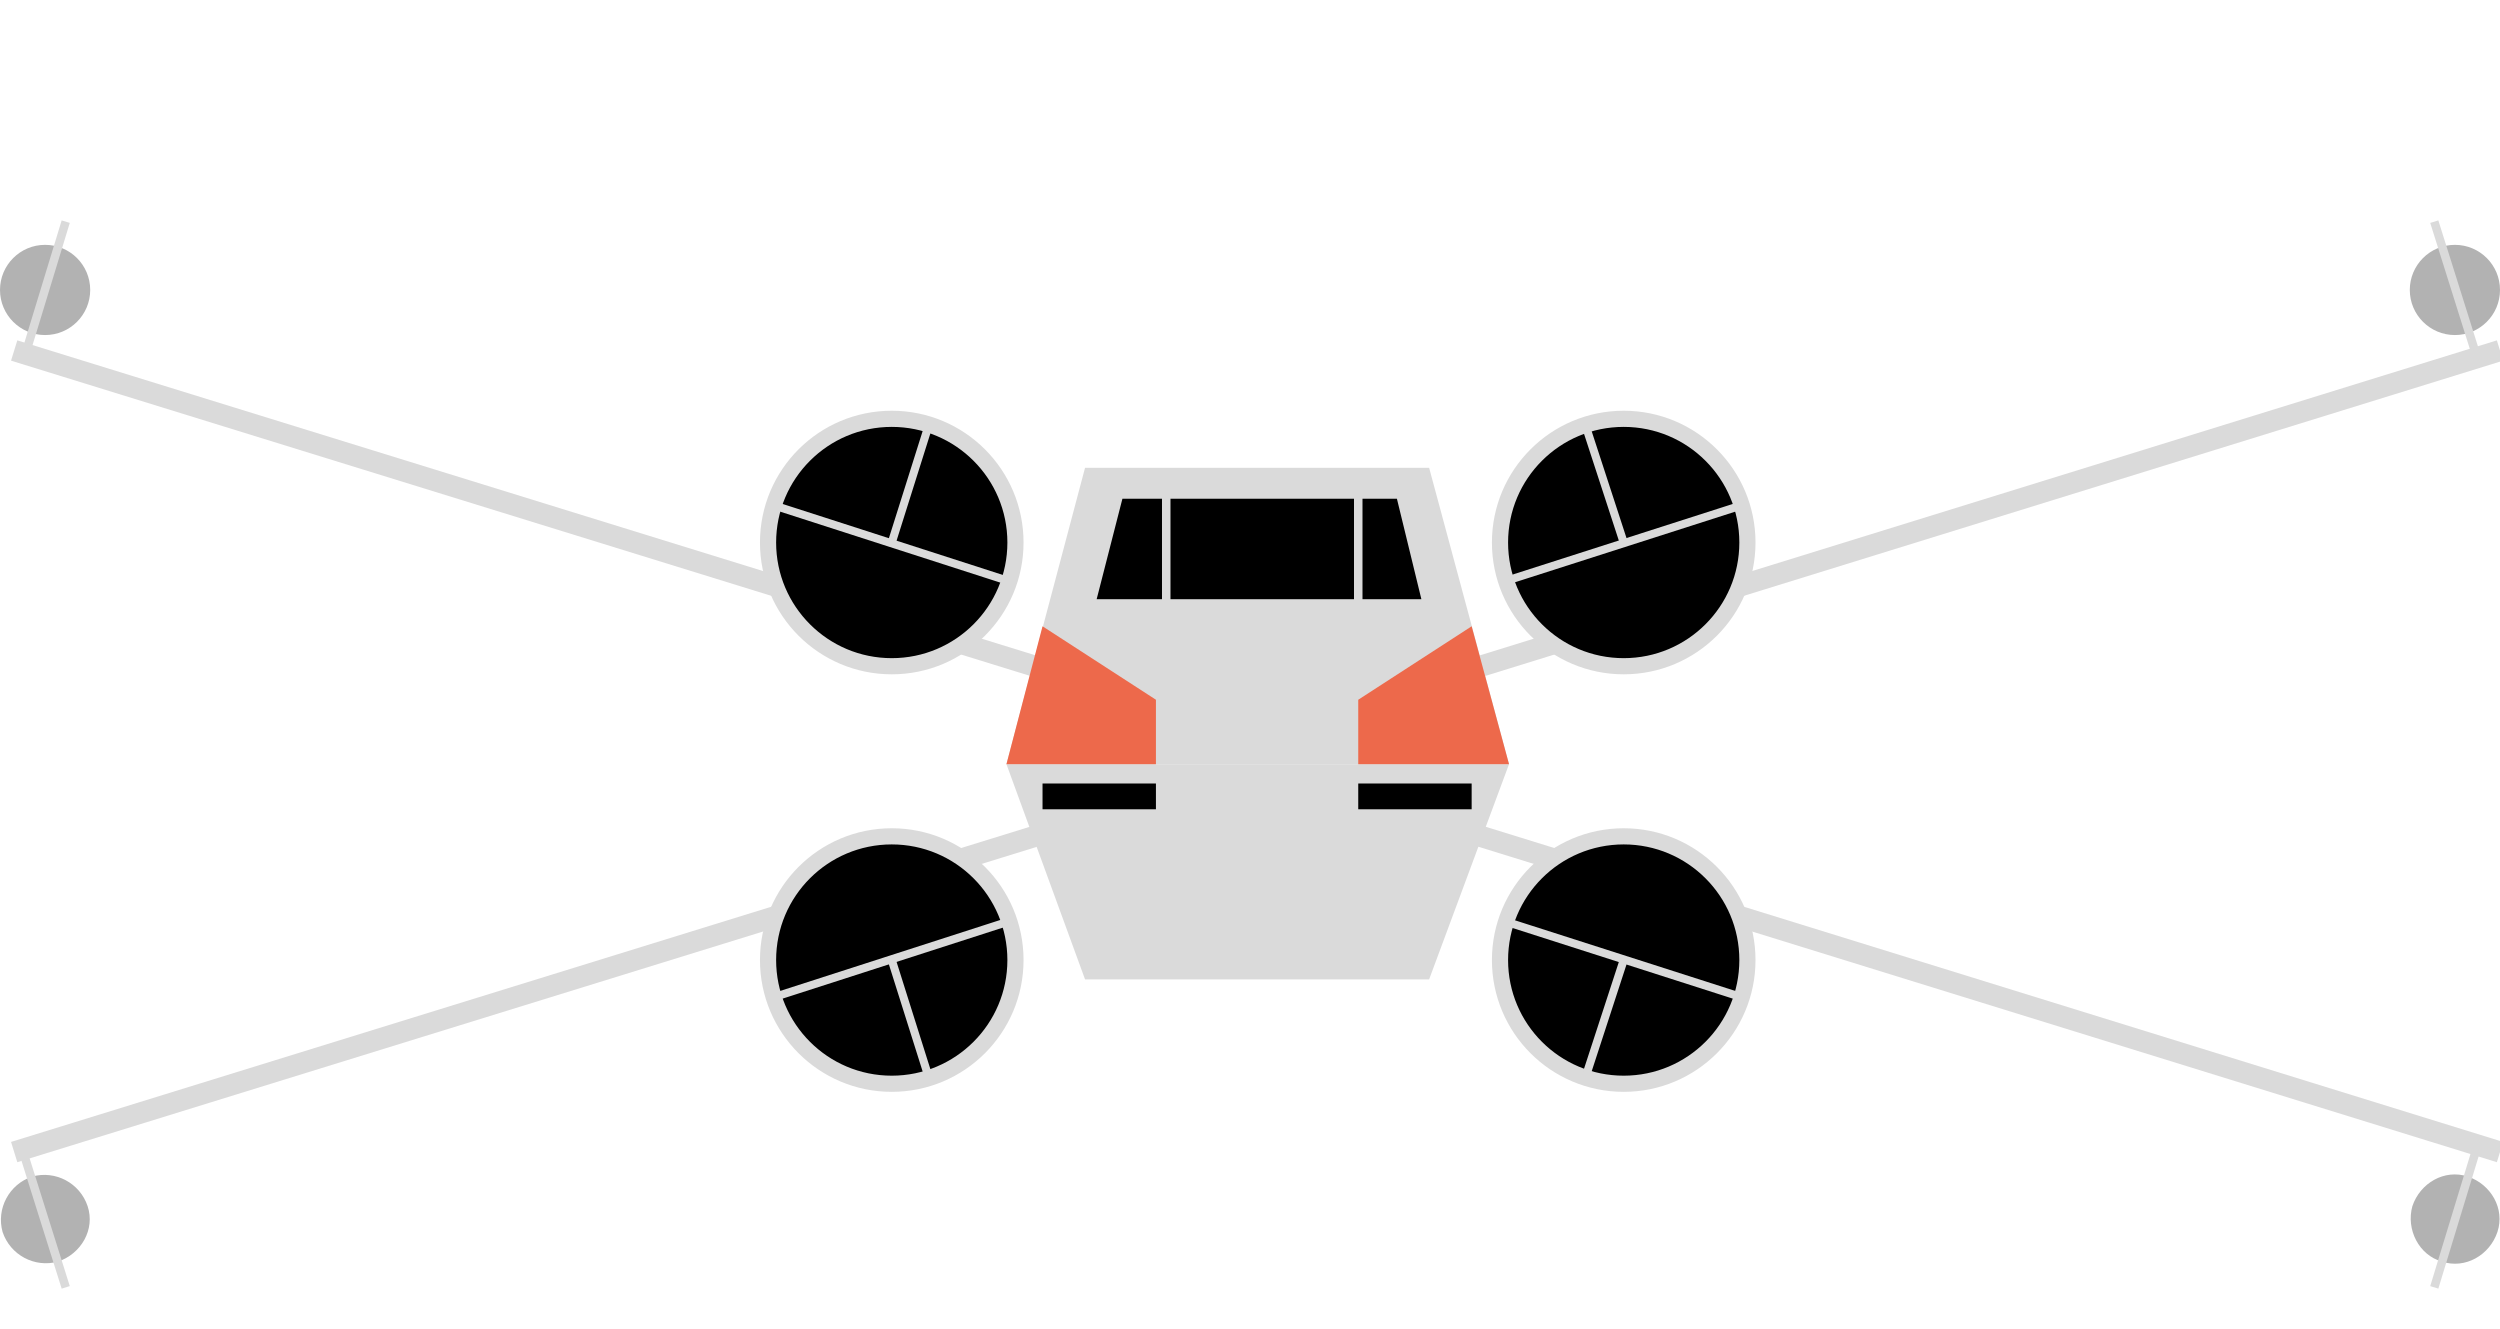 <?xml version="1.0" encoding="utf-8"?>
<!-- Generator: Adobe Illustrator 19.1.0, SVG Export Plug-In . SVG Version: 6.00 Build 0)  -->
<svg version="1.1" xmlns="http://www.w3.org/2000/svg" xmlns:xlink="http://www.w3.org/1999/xlink" x="0px" y="0px"
	 viewBox="0 0 194 103.1" style="enable-background:new 0 0 194 103.1;" xml:space="preserve">
<style type="text/css">
	.Fio_x0020_PRETO_x0020_0_x002C_3_x0020_pt{fill:none;stroke:#000000;stroke-width:0.3;stroke-miterlimit:1;}
	.st0{display:none;}
	.st1{stroke:#FFFFFF;stroke-width:0.324;}
	.st2{fill:#BDE4FA;stroke:#FFFFFF;stroke-width:0.242;}
	.st3{fill:#00B1EB;stroke:#FFFFFF;stroke-width:0.171;}
	.st4{fill:#F39200;}
	.st5{fill:#688C9E;}
	.st6{fill:#C0DBEB;}
	.st7{fill:#9F9F9F;}
	.st8{fill:none;stroke:#FDE900;stroke-width:0.594;stroke-linecap:round;stroke-linejoin:round;stroke-miterlimit:10;}
	.st9{fill:none;stroke:#FDE900;stroke-width:0.728;stroke-linecap:round;stroke-linejoin:round;stroke-miterlimit:10;}
	.st10{fill:#C4C4AF;}
	.st11{fill:#F1EBE7;}
	.st12{fill:#71B6D4;}
	.st13{fill:#818274;}
	.st14{fill:#6C6D5F;}
	.st15{fill:none;stroke:#F1EBE7;stroke-width:0.427;stroke-miterlimit:10;}
	.st16{fill:#C4C4AF;stroke:#F1EBE7;stroke-width:0.855;stroke-miterlimit:10;}
	.st17{fill:#71B6D4;stroke:#F1EBE7;stroke-width:0.427;stroke-miterlimit:10;}
	.st18{fill:#976038;}
	.st19{fill:#57371F;}
	.st20{fill:#CC985B;}
	.st21{fill:none;stroke:#00AAD0;stroke-width:2.489;stroke-linecap:round;}
	.st22{fill:#CEB28F;}
	.st23{fill:none;stroke:#746768;stroke-width:1.659;stroke-linecap:round;}
	.st24{fill:none;stroke:#6EB9D4;stroke-width:2.489;stroke-linecap:round;}
	.st25{fill:none;stroke:#746768;stroke-width:2.862;stroke-linecap:round;}
	.st26{fill:#3B2515;}
	.st27{fill:#FFFFFF;}
	.st28{fill:none;stroke:#CC985B;stroke-width:0.277;stroke-miterlimit:10;}
	.st29{fill:none;stroke:#E30613;stroke-width:2.489;stroke-linecap:round;}
	.st30{fill:none;stroke:#FFFFFF;stroke-width:0.551;}
	.st31{fill:none;stroke:#FFFFFF;stroke-width:0.369;}
	.st32{fill:#070808;stroke:#FFFFFF;stroke-width:0.277;}
	.st33{fill:none;stroke:#FFFFFF;stroke-width:0.277;}
	.st34{fill:#070808;stroke:#FFFFFF;stroke-width:0.277;stroke-linecap:round;stroke-linejoin:round;}
	.st35{stroke:#FFFFFF;stroke-width:0.277;stroke-linecap:round;stroke-linejoin:round;}
	.st36{fill:#070808;}
	.st37{stroke:#FFFFFF;stroke-width:0.827;}
	.st38{stroke:#FFFFFF;stroke-width:0.277;}
	.st39{fill:#E30613;}
	.st40{fill:#EE743F;}
	.st41{fill:#B9432C;}
	.st42{fill:#D0CCB2;}
	.st43{fill:#918262;}
	.st44{fill:#C29B7E;}
	.st45{fill:#DADADA;}
	.st46{fill:#EBDDCE;}
	.st47{fill:#706F6F;}
	.st48{fill:#FFED00;}
	.st49{fill:#B21019;}
	.st50{fill:#965E56;}
	.st51{fill:none;stroke:#000000;stroke-width:1.559;stroke-linecap:round;stroke-linejoin:round;}
	.st52{fill:#DC964E;}
	.st53{fill:#FDC75D;}
	.st54{fill:#90D1DB;}
	.st55{fill:#E0AE76;}
	.st56{opacity:0.6;fill:#FFF8BD;}
	.st57{fill:#C6CEC4;}
	.st58{fill:none;stroke:#DADADA;stroke-width:1.648;}
	.st59{stroke:#DADADA;stroke-width:1.254;stroke-linecap:round;stroke-linejoin:round;}
	.st60{stroke:#DADADA;stroke-width:0.627;stroke-linecap:round;stroke-linejoin:round;}
	.st61{fill:#B2B2B2;}
	.st62{fill:none;stroke:#DADADA;stroke-width:0.659;stroke-miterlimit:10;}
	.st63{fill:#ED694B;}
	.st64{fill:#D4AC44;}
	.st65{fill:#9A7F32;}
	.st66{fill:#F8C74D;}
	.st67{fill:#FDF8D3;}
	.st68{fill:none;stroke:#D4AC44;stroke-width:0.836;stroke-miterlimit:10;}
	.st69{fill:#F5B300;}
	.st70{fill:#ECC871;}
	.st71{fill:#C6C6C6;}
	.st72{fill:#005C7E;}
	.st73{fill:#858379;}
	.st74{fill:#9D9D9C;}
	.st75{fill:#E6007E;}
	.st76{fill:#AEBBC0;}
	.st77{fill:#C6C6C6;stroke:#FFFFFF;stroke-width:0.602;stroke-linecap:round;stroke-linejoin:round;stroke-miterlimit:10;}
	.st78{fill:#E2D0B5;}
	.st79{fill:#CFD5D5;}
	.st80{fill:#070808;stroke:#FFFFFF;stroke-width:0.575;stroke-miterlimit:10;}
	.st81{fill:#BE9B3D;}
	.st82{fill:#798182;}
	.st83{fill:#9FA7A9;}
	.st84{fill:none;stroke:#9FA7A9;stroke-width:0.669;stroke-miterlimit:10;}
	.st85{fill:none;stroke:#FFFFFF;stroke-width:0.836;stroke-miterlimit:10;stroke-dasharray:2.927,3.345;}
	.st86{fill:#C5D1D3;}
	.st87{fill:#653D32;}
	.st88{fill:#B2C8AE;}
	.st89{fill:#DAD6C3;}
	.st90{fill:#576E52;}
	.st91{fill:#7DA091;}
	.st92{fill:#F0F5E0;}
	.st93{fill:#649278;}
	.st94{fill:#3F6B60;}
	.st95{fill:#8E8867;}
	.st96{fill:#5D5A43;}
	.st97{fill:none;stroke:#ADC3A9;stroke-width:1.057;stroke-miterlimit:10;}
	.st98{fill:#606E5F;}
	.st99{fill:none;stroke:#606E5F;stroke-width:0.821;stroke-miterlimit:10;}
	.st100{fill:none;stroke:#FFFFFF;stroke-width:1.368;stroke-miterlimit:10;}
	.st101{fill:#CCCDC2;}
	.st102{fill:#3C896F;}
	.st103{fill:#255A48;}
	.st104{fill:#96A8A7;}
	.st105{fill:#34775F;}
	.st106{fill:#C93D3A;}
	.st107{fill:#576362;}
	.st108{fill:#85866C;}
	.st109{fill:#F4AE4A;}
	.st110{fill:#98B319;}
	.st111{fill:#C9BCB5;}
	.st112{fill:none;stroke:#576362;stroke-width:1.536;stroke-miterlimit:10;}
	.st113{fill:#DBD5AE;}
	.st114{fill:none;stroke:#A99D86;stroke-width:0.768;stroke-linecap:round;stroke-linejoin:round;stroke-miterlimit:10;}
	.st115{fill:#B1C2B7;}
	.st116{fill:url(#SVGID_1_);}
	.st117{fill:url(#SVGID_2_);}
	.st118{fill:url(#SVGID_3_);}
	.st119{fill:#C69654;}
	.st120{fill:#713F21;}
	.st121{fill:#A85E36;}
	.st122{fill:#C4B69F;}
	.st123{fill:none;stroke:#756D5F;stroke-width:0.314;}
	.st124{fill:#BAC2C2;}
	.st125{fill:#AD8A9B;}
	.st126{fill:#666665;}
	.st127{fill:#756D5F;}
	.st128{fill:#C9B4A1;}
	.st129{fill:#B69F80;}
	.st130{fill:#F3B376;}
	.st131{fill:#76A975;}
	.st132{fill:#DB753D;}
	.st133{fill:#8F7D65;}
	.st134{fill:#6E716A;}
	.st135{fill:none;stroke:#756D5F;stroke-width:0.993;}
	.st136{fill:#63524B;}
	.st137{fill:#959292;}
	.st138{fill:#524638;}
	.st139{fill:#FABD67;}
	.st140{fill:none;stroke:#B21019;stroke-width:1.575;stroke-miterlimit:10;}
	.st141{fill:none;stroke:#E27F5E;stroke-width:1.039;stroke-linecap:round;stroke-linejoin:round;stroke-miterlimit:10;}
	.st142{fill:#F9EFEE;}
	.st143{fill:#C7C3C2;}
	.st144{fill:#918C74;}
	.st145{fill:#717366;}
	.st146{fill:#656260;}
	.st147{fill:none;stroke:#6E716A;stroke-width:0.346;stroke-miterlimit:10;}
	.st148{fill:#3D94BD;}
	.st149{fill:#0064A0;}
	.st150{fill:none;stroke:#FFFFFF;stroke-width:2.474;stroke-linecap:round;stroke-linejoin:round;stroke-miterlimit:10;}
	.st151{fill:none;stroke:#E30613;stroke-width:2.474;stroke-linecap:round;stroke-linejoin:round;stroke-miterlimit:10;}
	.st152{fill:#FAD6E8;}
	.st153{fill:#939255;}
	.st154{fill:#9AB520;}
	.st155{fill:#BA9B5E;}
	.st156{fill:#814534;}
	.st157{fill:none;stroke:#814534;stroke-width:2.279;stroke-miterlimit:10;}
	.st158{fill:none;stroke:#814534;stroke-width:4.233;stroke-miterlimit:10;}
	.st159{fill:#AA8348;}
	.st160{fill:#DEA95C;}
	.st161{fill:#E05A09;}
	.st162{fill:#83401C;}
	.st163{fill:#D97C37;}
	.st164{fill:none;stroke:#000000;stroke-width:1.065;stroke-miterlimit:10;}
	.st165{fill:none;stroke:#83401C;stroke-width:1.065;stroke-miterlimit:10;}
	.st166{fill:#E6CFA1;stroke:#E6E1CC;stroke-width:3.196;stroke-miterlimit:10;}
	.st167{fill:#CB5E0B;}
	.st168{fill:#F08300;}
	.st169{fill:none;stroke:#423636;stroke-width:2.398;stroke-linecap:round;stroke-miterlimit:10;}
	.st170{fill:none;stroke:#423636;stroke-width:1.91;stroke-linecap:round;stroke-miterlimit:10;}
	.st171{fill:#3C524B;}
	.st172{fill:#B1552A;}
	.st173{fill:none;stroke:#B1552A;stroke-width:0.401;stroke-miterlimit:10;}
	.st174{fill:#EBD93E;}
	.st175{fill:#663112;}
	.st176{fill:#B0C3BF;}
	.st177{fill:none;stroke:#9FA7A9;stroke-width:0.577;stroke-miterlimit:10;}
	.st178{fill:none;stroke:#E6007E;stroke-width:1.081;stroke-miterlimit:10;}
	.st179{fill:none;stroke:#00B1EB;stroke-width:1.081;stroke-miterlimit:10;}
	.st180{fill:none;stroke:#A89F95;stroke-miterlimit:10;}
	.st181{fill:#009FE3;}
	.st182{fill:none;stroke:#965E56;stroke-width:2;stroke-miterlimit:10;}
	.st183{fill:#FDCF7B;}
	.st184{fill:#6D4938;}
	.st185{fill:#CE5416;}
	.st186{fill:#AB7B52;}
	.st187{fill:#878787;}
	.st188{fill:#FFE18E;}
	.st189{fill:#9B5A40;}
	.st190{fill:#B98800;}
	.st191{fill:#B0A37E;}
	.st192{fill:#72422D;}
	.st193{fill:none;stroke:#FFED00;stroke-width:0.835;stroke-miterlimit:10;}
	.st194{fill:none;stroke:#FFED00;stroke-width:0.519;stroke-miterlimit:10;}
	.st195{fill:#7F3B2E;}
</style>
<g id="Guide">
</g>
<g id="Guide_módulo" class="st0">
</g>
<g id="Layer_3">
</g>
<g id="Layer_4">
	<g>
		<g>
			<line class="st58" x1="1.1" y1="27.2" x2="80.3" y2="51.7"/>
			<circle class="st59" cx="69.2" cy="42.1" r="9.6"/>
			<line class="st58" x1="194" y1="27.2" x2="114.9" y2="51.7"/>
			<circle class="st59" cx="126" cy="42.1" r="9.6"/>
			<line class="st58" x1="1.1" y1="89.4" x2="80.3" y2="64.9"/>
			<circle class="st59" cx="69.2" cy="74.5" r="9.6"/>
			<line class="st58" x1="194" y1="89.4" x2="114.9" y2="64.9"/>
			<circle class="st59" cx="126" cy="74.5" r="9.6"/>
		</g>
		<g>
			<line class="st60" x1="60" y1="39.2" x2="78.3" y2="45.1"/>
			<line class="st60" x1="72.1" y1="32.9" x2="69.2" y2="42.1"/>
		</g>
		<g>
			<line class="st60" x1="135.2" y1="39.2" x2="116.8" y2="45.1"/>
			<line class="st60" x1="123" y1="32.9" x2="126" y2="42.1"/>
		</g>
		<g>
			<line class="st60" x1="60" y1="77.4" x2="78.3" y2="71.5"/>
			<line class="st60" x1="72.1" y1="83.7" x2="69.2" y2="74.5"/>
		</g>
		<g>
			<line class="st60" x1="135.2" y1="77.4" x2="116.8" y2="71.5"/>
			<line class="st60" x1="123" y1="83.7" x2="126" y2="74.5"/>
		</g>
		<g>
			<g>
				<circle class="st61" cx="3.5" cy="22.5" r="3.5"/>
				<line class="st62" x1="1.9" y1="27.7" x2="5.1" y2="17.2"/>
			</g>
			<g>
				<circle class="st61" cx="190.5" cy="22.5" r="3.5"/>
				<line class="st62" x1="192.2" y1="27.7" x2="188.9" y2="17.2"/>
			</g>
		</g>
		<g>
			<g>
				<path class="st61" d="M187.2,93.6c0.6-1.8,2.5-2.9,4.3-2.3c1.8,0.6,2.9,2.5,2.3,4.3c-0.6,1.8-2.5,2.9-4.3,2.3
					C187.7,97.4,186.7,95.4,187.2,93.6z"/>
				<line class="st62" x1="192.1" y1="89.4" x2="188.9" y2="99.9"/>
			</g>
			<g>
				<path class="st61" d="M6.8,93.6c-0.6-1.8-2.5-2.8-4.3-2.3c-1.8,0.6-2.8,2.5-2.3,4.3c0.6,1.8,2.5,2.8,4.3,2.3
					C6.3,97.3,7.4,95.4,6.8,93.6z"/>
				<line class="st62" x1="1.8" y1="89.4" x2="5.1" y2="99.9"/>
			</g>
		</g>
		<g>
			<polygon class="st45" points="117.1,59.3 78.1,59.3 84.2,36.3 110.9,36.3 			"/>
			<polygon points="110.3,46.5 85.1,46.5 87.1,38.7 108.4,38.7 			"/>
			<polygon class="st45" points="117.1,59.3 78.1,59.3 84.2,76 110.9,76 			"/>
			<polygon class="st63" points="80.9,48.6 89.7,54.3 89.7,59.3 78.1,59.3 			"/>
			<polygon class="st63" points="114.2,48.6 105.4,54.3 105.4,59.3 117.1,59.3 			"/>
			<line class="st62" x1="90.5" y1="37.6" x2="90.5" y2="47.8"/>
			<line class="st62" x1="105.4" y1="37.6" x2="105.4" y2="47.8"/>
			<rect x="80.9" y="60.8" width="8.8" height="2"/>
			<rect x="105.4" y="60.8" width="8.8" height="2"/>
		</g>
	</g>
</g>
</svg>
